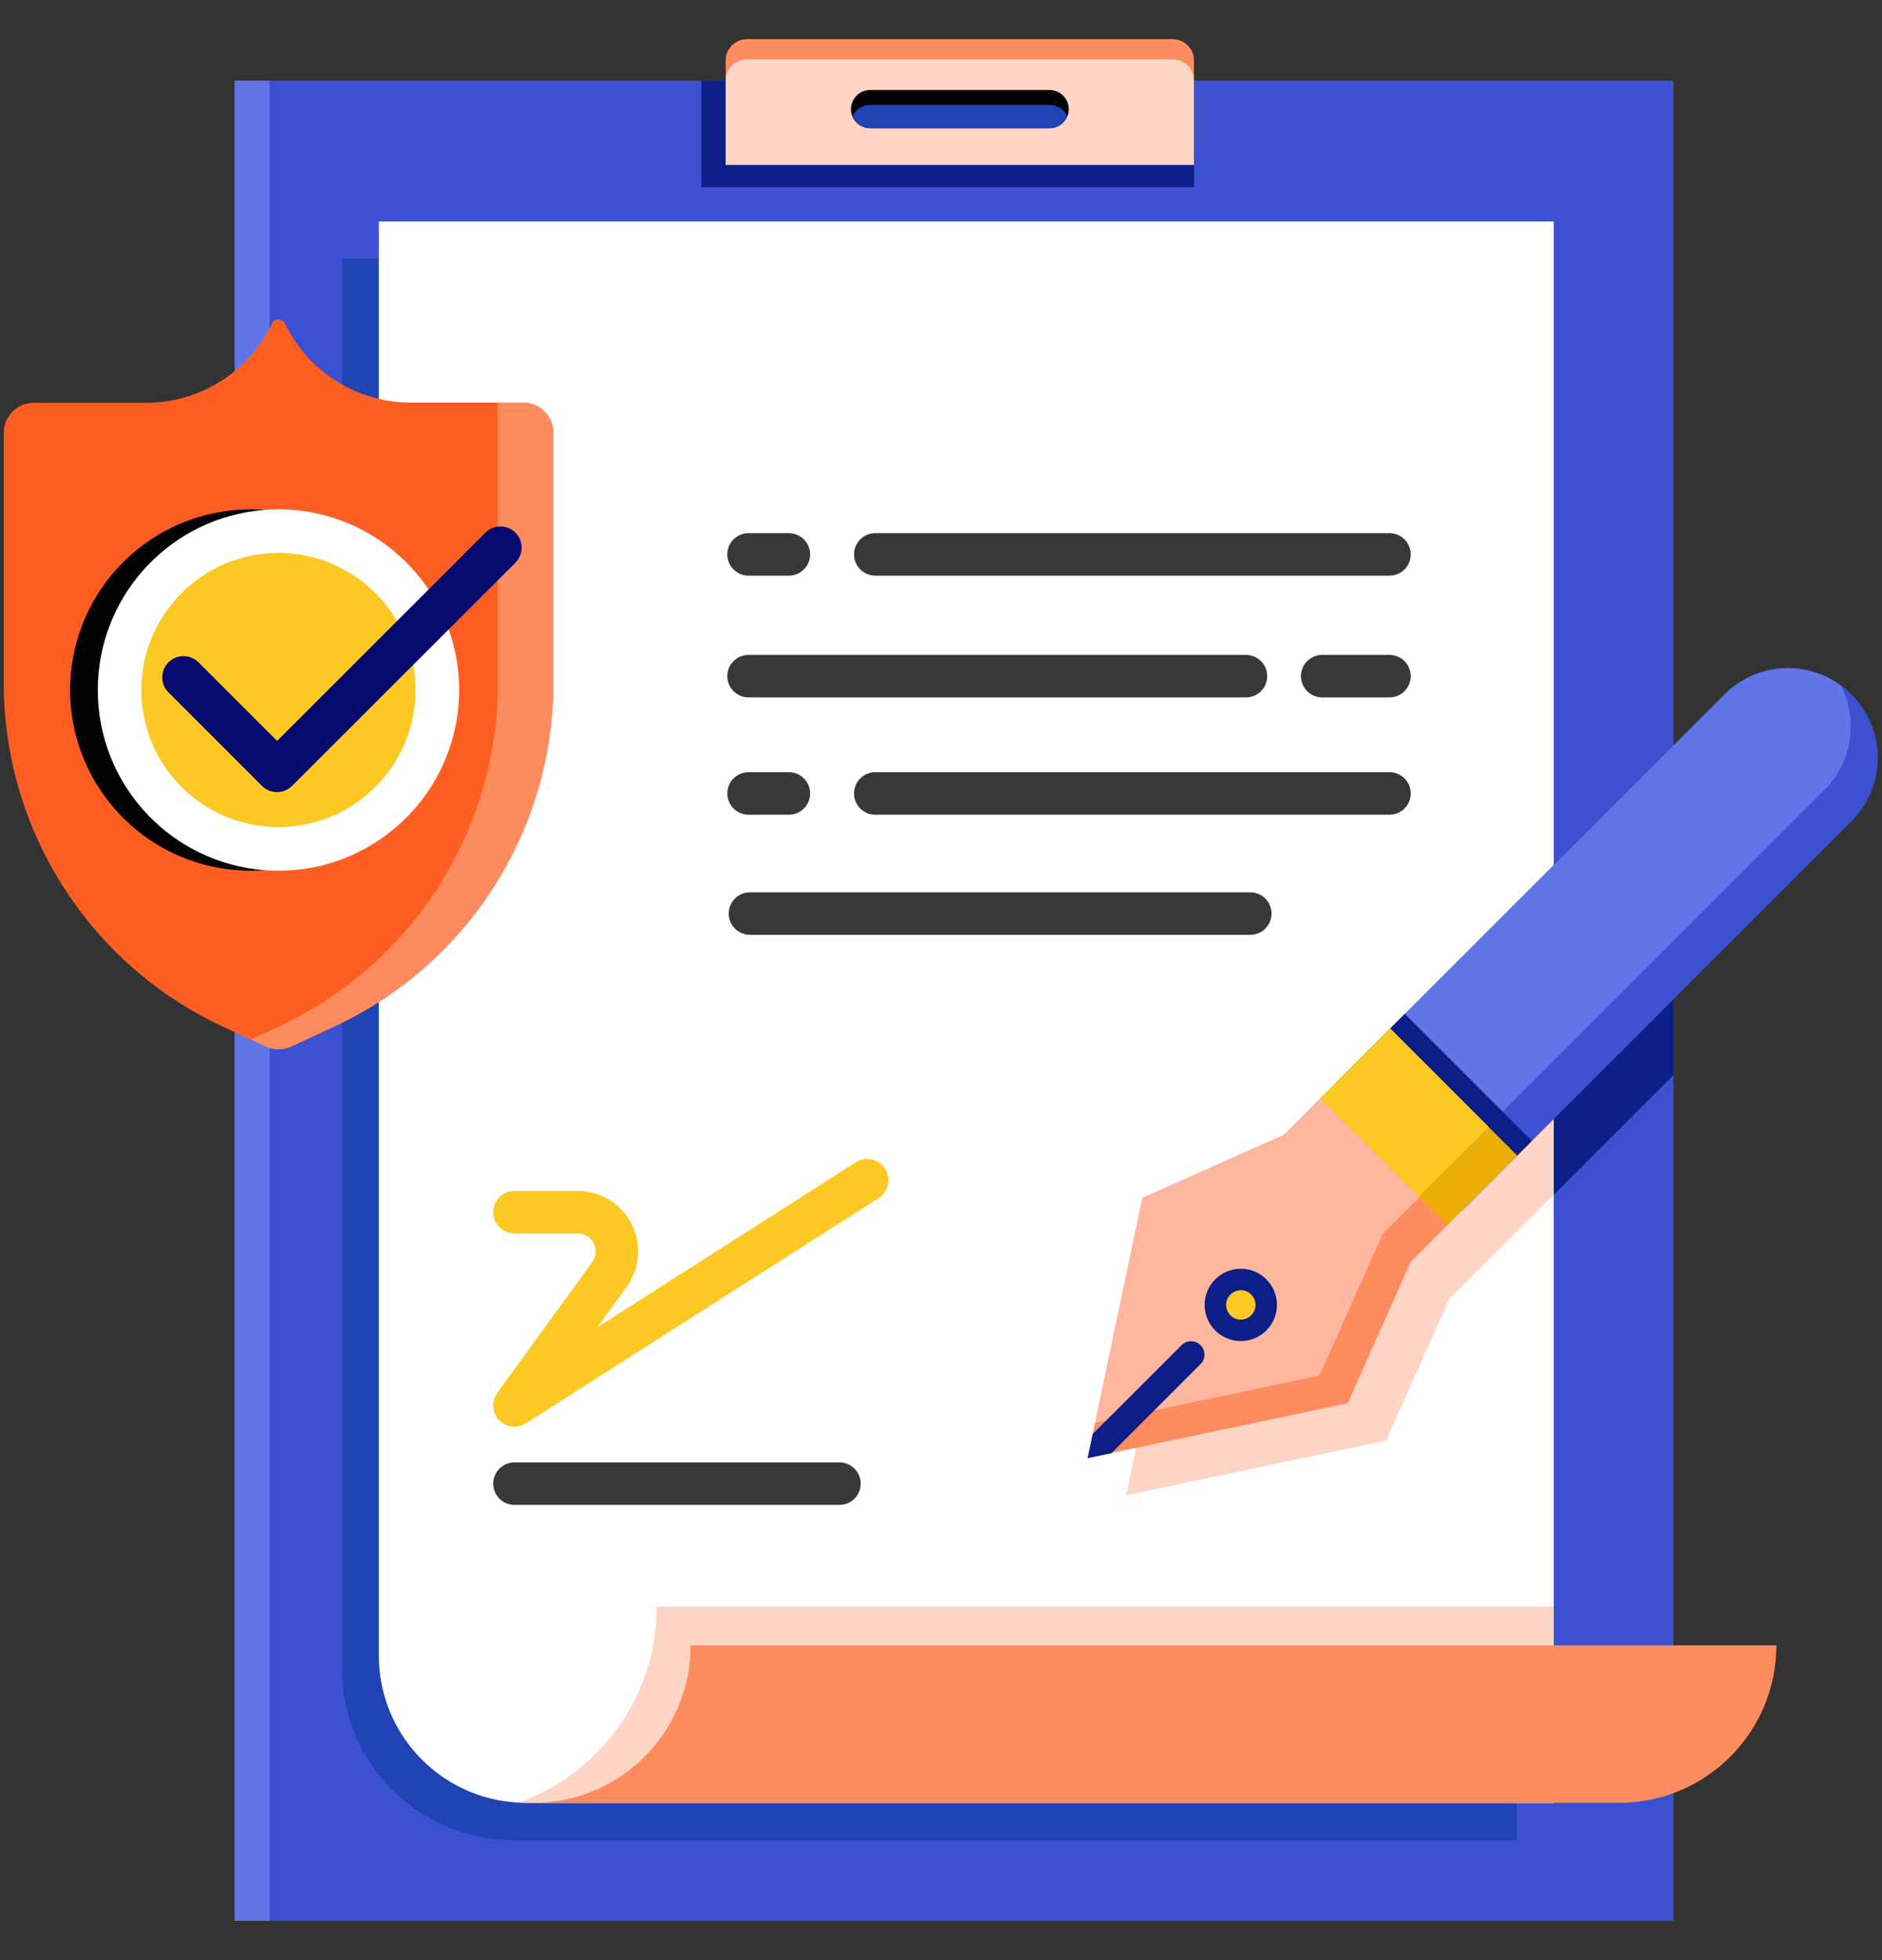 <svg width="24" height="25" viewBox="0 0 24 25" fill="none" xmlns="http://www.w3.org/2000/svg">
<rect x="0" y="0" width="24" height="25" fill="#333333" stroke="none"/>
<g clip-path="url(#clip0_284_146)">
<path d="M3.437 1.028H21.34V24.499H3.437V1.028Z" fill="#3C51D1"/>
<path d="M4.361 3.301H19.345V23.47H6.551C5.341 23.47 4.361 22.489 4.361 21.28V3.301Z" fill="#2044B4"/>
<path d="M19.814 2.825V22.994H6.713C6.679 22.994 6.645 22.993 6.611 22.991C5.614 22.939 4.832 22.116 4.831 21.117V2.825H19.814Z" fill="white"/>
<path d="M21.34 10.472V13.711L19.814 15.237V11.998L21.34 10.472Z" fill="#0C1E88"/>
<path d="M19.814 11.997V15.236L19.134 15.917L18.986 16.064L18.836 16.214L18.481 16.569L17.677 18.373L14.739 18.991L14.699 19L14.361 19.071L14.433 18.73L14.441 18.692L15.058 15.755L16.863 14.95L17.218 14.596L17.216 14.594L17.327 14.483L18.217 13.593L18.404 13.407L19.814 11.997Z" fill="#FED5C5"/>
<path d="M2.992 1.028H3.437V24.499H2.992V1.028Z" fill="#6175E9"/>
<path d="M8.944 1.028H15.227V2.387H8.944V1.028Z" fill="#0C1E88"/>
<path d="M9.526 0.5H14.955C15.105 0.5 15.226 0.621 15.226 0.771V1.927H9.254V0.773C9.253 0.7 9.282 0.631 9.333 0.579C9.384 0.528 9.454 0.5 9.526 0.5Z" fill="#FF8C5F"/>
<path d="M9.526 0.757H14.955C15.105 0.757 15.226 0.878 15.226 1.028V2.104H9.254V1.029C9.253 0.957 9.282 0.887 9.333 0.836C9.384 0.785 9.454 0.756 9.526 0.757Z" fill="#FED5C5"/>
<path d="M19.814 20.492V22.995H6.713C6.679 22.995 6.645 22.994 6.611 22.991C7.669 22.616 8.375 21.615 8.375 20.492H19.814Z" fill="#FED5C5"/>
<path d="M18.947 22.994H20.645C21.754 22.994 22.653 22.095 22.653 20.985H8.807C8.807 22.095 7.908 22.994 6.798 22.994" fill="#FF8C5F"/>
<path d="M13.629 1.392C13.629 1.425 13.623 1.457 13.61 1.487C13.597 1.516 13.579 1.542 13.556 1.564C13.511 1.611 13.449 1.636 13.384 1.636H11.095C10.998 1.636 10.909 1.577 10.871 1.487C10.858 1.457 10.852 1.425 10.852 1.392C10.852 1.258 10.961 1.149 11.095 1.148H13.386C13.52 1.149 13.629 1.258 13.629 1.392Z" fill="#030303"/>
<path d="M13.61 1.484C13.597 1.513 13.579 1.54 13.556 1.562C13.511 1.608 13.449 1.634 13.384 1.633H11.095C10.998 1.633 10.909 1.575 10.871 1.484C10.884 1.455 10.902 1.429 10.925 1.407C10.971 1.362 11.032 1.338 11.095 1.338H13.386C13.483 1.338 13.571 1.395 13.61 1.484Z" fill="#2044B4"/>
<path d="M10.06 7.342H9.546C9.396 7.342 9.275 7.221 9.275 7.071C9.275 6.921 9.396 6.8 9.546 6.8H10.06C10.209 6.8 10.331 6.921 10.331 7.071C10.331 7.221 10.209 7.342 10.06 7.342Z" fill="#383838"/>
<path d="M17.719 7.342H11.162C11.012 7.342 10.891 7.221 10.891 7.071C10.891 6.921 11.012 6.8 11.162 6.8H17.719C17.869 6.8 17.99 6.921 17.99 7.071C17.99 7.221 17.869 7.342 17.719 7.342Z" fill="#383838"/>
<path d="M10.06 10.391H9.546C9.396 10.391 9.275 10.27 9.275 10.12C9.275 9.97 9.396 9.849 9.546 9.849H10.06C10.209 9.849 10.331 9.97 10.331 10.12C10.331 10.27 10.209 10.391 10.06 10.391Z" fill="#383838"/>
<path d="M17.719 10.391H11.162C11.012 10.391 10.891 10.27 10.891 10.12C10.891 9.97 11.012 9.849 11.162 9.849H17.719C17.869 9.849 17.99 9.97 17.99 10.12C17.99 10.27 17.869 10.391 17.719 10.391Z" fill="#383838"/>
<path d="M17.719 8.895H16.861C16.712 8.895 16.59 8.773 16.59 8.624C16.59 8.474 16.712 8.353 16.861 8.353H17.719C17.869 8.353 17.99 8.474 17.99 8.624C17.99 8.773 17.869 8.895 17.719 8.895Z" fill="#383838"/>
<path d="M15.889 8.895H9.546C9.396 8.895 9.275 8.773 9.275 8.624C9.275 8.474 9.396 8.353 9.546 8.353H15.889C16.039 8.353 16.16 8.474 16.16 8.624C16.16 8.773 16.039 8.895 15.889 8.895Z" fill="#383838"/>
<path d="M15.944 11.923H9.564C9.414 11.923 9.293 11.802 9.293 11.652C9.293 11.502 9.414 11.381 9.564 11.381H15.944C16.093 11.381 16.215 11.502 16.215 11.652C16.215 11.802 16.093 11.923 15.944 11.923Z" fill="#383838"/>
<path d="M6.56 18.196C6.458 18.197 6.365 18.14 6.319 18.049C6.272 17.958 6.281 17.849 6.341 17.766L7.553 16.096C7.603 16.026 7.61 15.934 7.571 15.857C7.532 15.779 7.453 15.731 7.366 15.731H6.56C6.411 15.731 6.289 15.61 6.289 15.46C6.289 15.31 6.411 15.189 6.56 15.189H7.366C7.656 15.189 7.922 15.351 8.054 15.61C8.186 15.869 8.162 16.179 7.991 16.414L7.618 16.928L10.912 14.825C11.039 14.744 11.206 14.781 11.287 14.907C11.367 15.034 11.33 15.201 11.204 15.282L6.706 18.154C6.663 18.182 6.612 18.196 6.56 18.196Z" fill="#FCC924"/>
<path d="M10.706 19.194H6.561C6.411 19.194 6.29 19.073 6.29 18.923C6.29 18.774 6.411 18.652 6.561 18.652H10.706C10.855 18.652 10.976 18.774 10.976 18.923C10.976 19.073 10.855 19.194 10.706 19.194Z" fill="#383838"/>
<path d="M18.497 15.588L16.877 13.969L16.727 14.119L16.728 14.12L16.373 14.475L14.568 15.28L13.966 18.147L13.951 18.216L13.943 18.254L13.871 18.596L14.209 18.525L14.25 18.516L17.187 17.898L17.991 16.094L18.346 15.739L18.347 15.739L18.497 15.588Z" fill="#FF8C5F"/>
<path d="M18.136 15.236L17.631 15.741L16.827 17.545L13.966 18.147L14.568 15.279L16.373 14.475L16.874 13.974L18.136 15.236Z" fill="#FFB69F"/>
<path d="M23.946 9.668C23.946 9.971 23.826 10.262 23.61 10.477L19.349 14.738L17.729 13.118L21.991 8.857C22.39 8.457 23.021 8.409 23.477 8.743C23.495 8.756 23.513 8.77 23.531 8.784C23.794 9.002 23.947 9.326 23.946 9.668Z" fill="#3C51D1"/>
<path d="M23.601 9.265C23.602 9.569 23.481 9.861 23.266 10.075L19.005 14.337L17.759 13.09L21.991 8.858C22.39 8.458 23.021 8.41 23.477 8.744C23.559 8.905 23.601 9.084 23.601 9.265Z" fill="#6175E9"/>
<path d="M18.645 15.441L17.025 13.821L17.915 12.931L19.535 14.551L18.645 15.441Z" fill="#0C1E88"/>
<path d="M15.312 17.396L14.174 18.534L13.87 18.598L13.934 18.29L15.068 17.157C15.135 17.09 15.243 17.09 15.31 17.157C15.377 17.223 15.377 17.331 15.31 17.398L15.312 17.396Z" fill="#0C1E88"/>
<path d="M19.348 14.738L18.458 15.627L18.093 15.263H18.093L16.838 14.008L17.728 13.118L19.348 14.738Z" fill="#EAAE06"/>
<path d="M18.983 14.373L18.093 15.263H18.093L16.838 14.008L17.728 13.118L18.983 14.373Z" fill="#FCC924"/>
<path d="M16.284 16.643C16.284 16.898 16.078 17.104 15.823 17.104C15.569 17.104 15.362 16.898 15.362 16.643C15.362 16.388 15.569 16.182 15.823 16.182C16.078 16.182 16.284 16.388 16.284 16.643Z" fill="#0C1E88"/>
<path d="M16.011 16.643C16.011 16.747 15.927 16.831 15.823 16.831C15.72 16.831 15.636 16.747 15.636 16.643C15.636 16.54 15.72 16.456 15.823 16.456C15.927 16.456 16.011 16.54 16.011 16.643Z" fill="#FCC924"/>
<path d="M7.056 5.518V8.707C7.057 10.592 5.963 12.305 4.254 13.097L3.712 13.348C3.61 13.395 3.493 13.395 3.391 13.348L3.198 13.259L2.849 13.097C1.14 12.304 0.047 10.591 0.048 8.707V5.518C0.049 5.309 0.218 5.14 0.427 5.138H1.862C2.547 5.138 3.171 4.746 3.467 4.129C3.482 4.096 3.515 4.075 3.551 4.075C3.587 4.075 3.62 4.096 3.635 4.129C3.932 4.744 4.556 5.136 5.239 5.135H6.674C6.885 5.135 7.056 5.307 7.056 5.518Z" fill="#FE5E22"/>
<path d="M7.056 5.518V8.707C7.057 10.592 5.963 12.305 4.253 13.097L3.712 13.348C3.61 13.395 3.492 13.395 3.391 13.348L3.198 13.259L3.546 13.097C5.256 12.305 6.35 10.592 6.349 8.707V5.136H6.675C6.885 5.136 7.056 5.307 7.056 5.518Z" fill="#FF8C5F"/>
<path d="M5.502 8.801C5.502 10.073 4.471 11.105 3.198 11.105C3.098 11.105 2.998 11.099 2.899 11.086C1.752 10.936 0.894 9.958 0.894 8.801C0.894 7.644 1.752 6.666 2.899 6.516C2.998 6.503 3.098 6.496 3.198 6.496C4.471 6.497 5.502 7.528 5.502 8.801Z" fill="#030303"/>
<path d="M5.855 8.801C5.855 10.073 4.824 11.105 3.551 11.105C3.451 11.105 3.352 11.099 3.253 11.086C2.105 10.936 1.247 9.958 1.247 8.801C1.247 7.644 2.105 6.666 3.253 6.516C3.352 6.503 3.451 6.496 3.551 6.496C4.824 6.497 5.855 7.528 5.855 8.801Z" fill="white"/>
<path d="M5.299 8.801C5.299 9.766 4.516 10.549 3.55 10.549C2.585 10.549 1.802 9.766 1.802 8.8C1.803 7.835 2.586 7.052 3.551 7.052C4.517 7.052 5.299 7.835 5.299 8.801Z" fill="#FCC924"/>
<path d="M3.533 10.103C3.461 10.103 3.392 10.075 3.341 10.024L2.149 8.831C2.043 8.726 2.043 8.554 2.148 8.448C2.254 8.342 2.426 8.342 2.532 8.448L3.534 9.45L6.193 6.791C6.299 6.688 6.468 6.689 6.573 6.794C6.677 6.898 6.679 7.068 6.576 7.174L3.724 10.024C3.673 10.074 3.604 10.103 3.533 10.103Z" fill="#060B6F"/>
</g>
<defs>
<clipPath id="clip0_284_146">
<rect width="24" height="24" fill="white" transform="translate(0 0.5)"/>
</clipPath>
</defs>
</svg>
